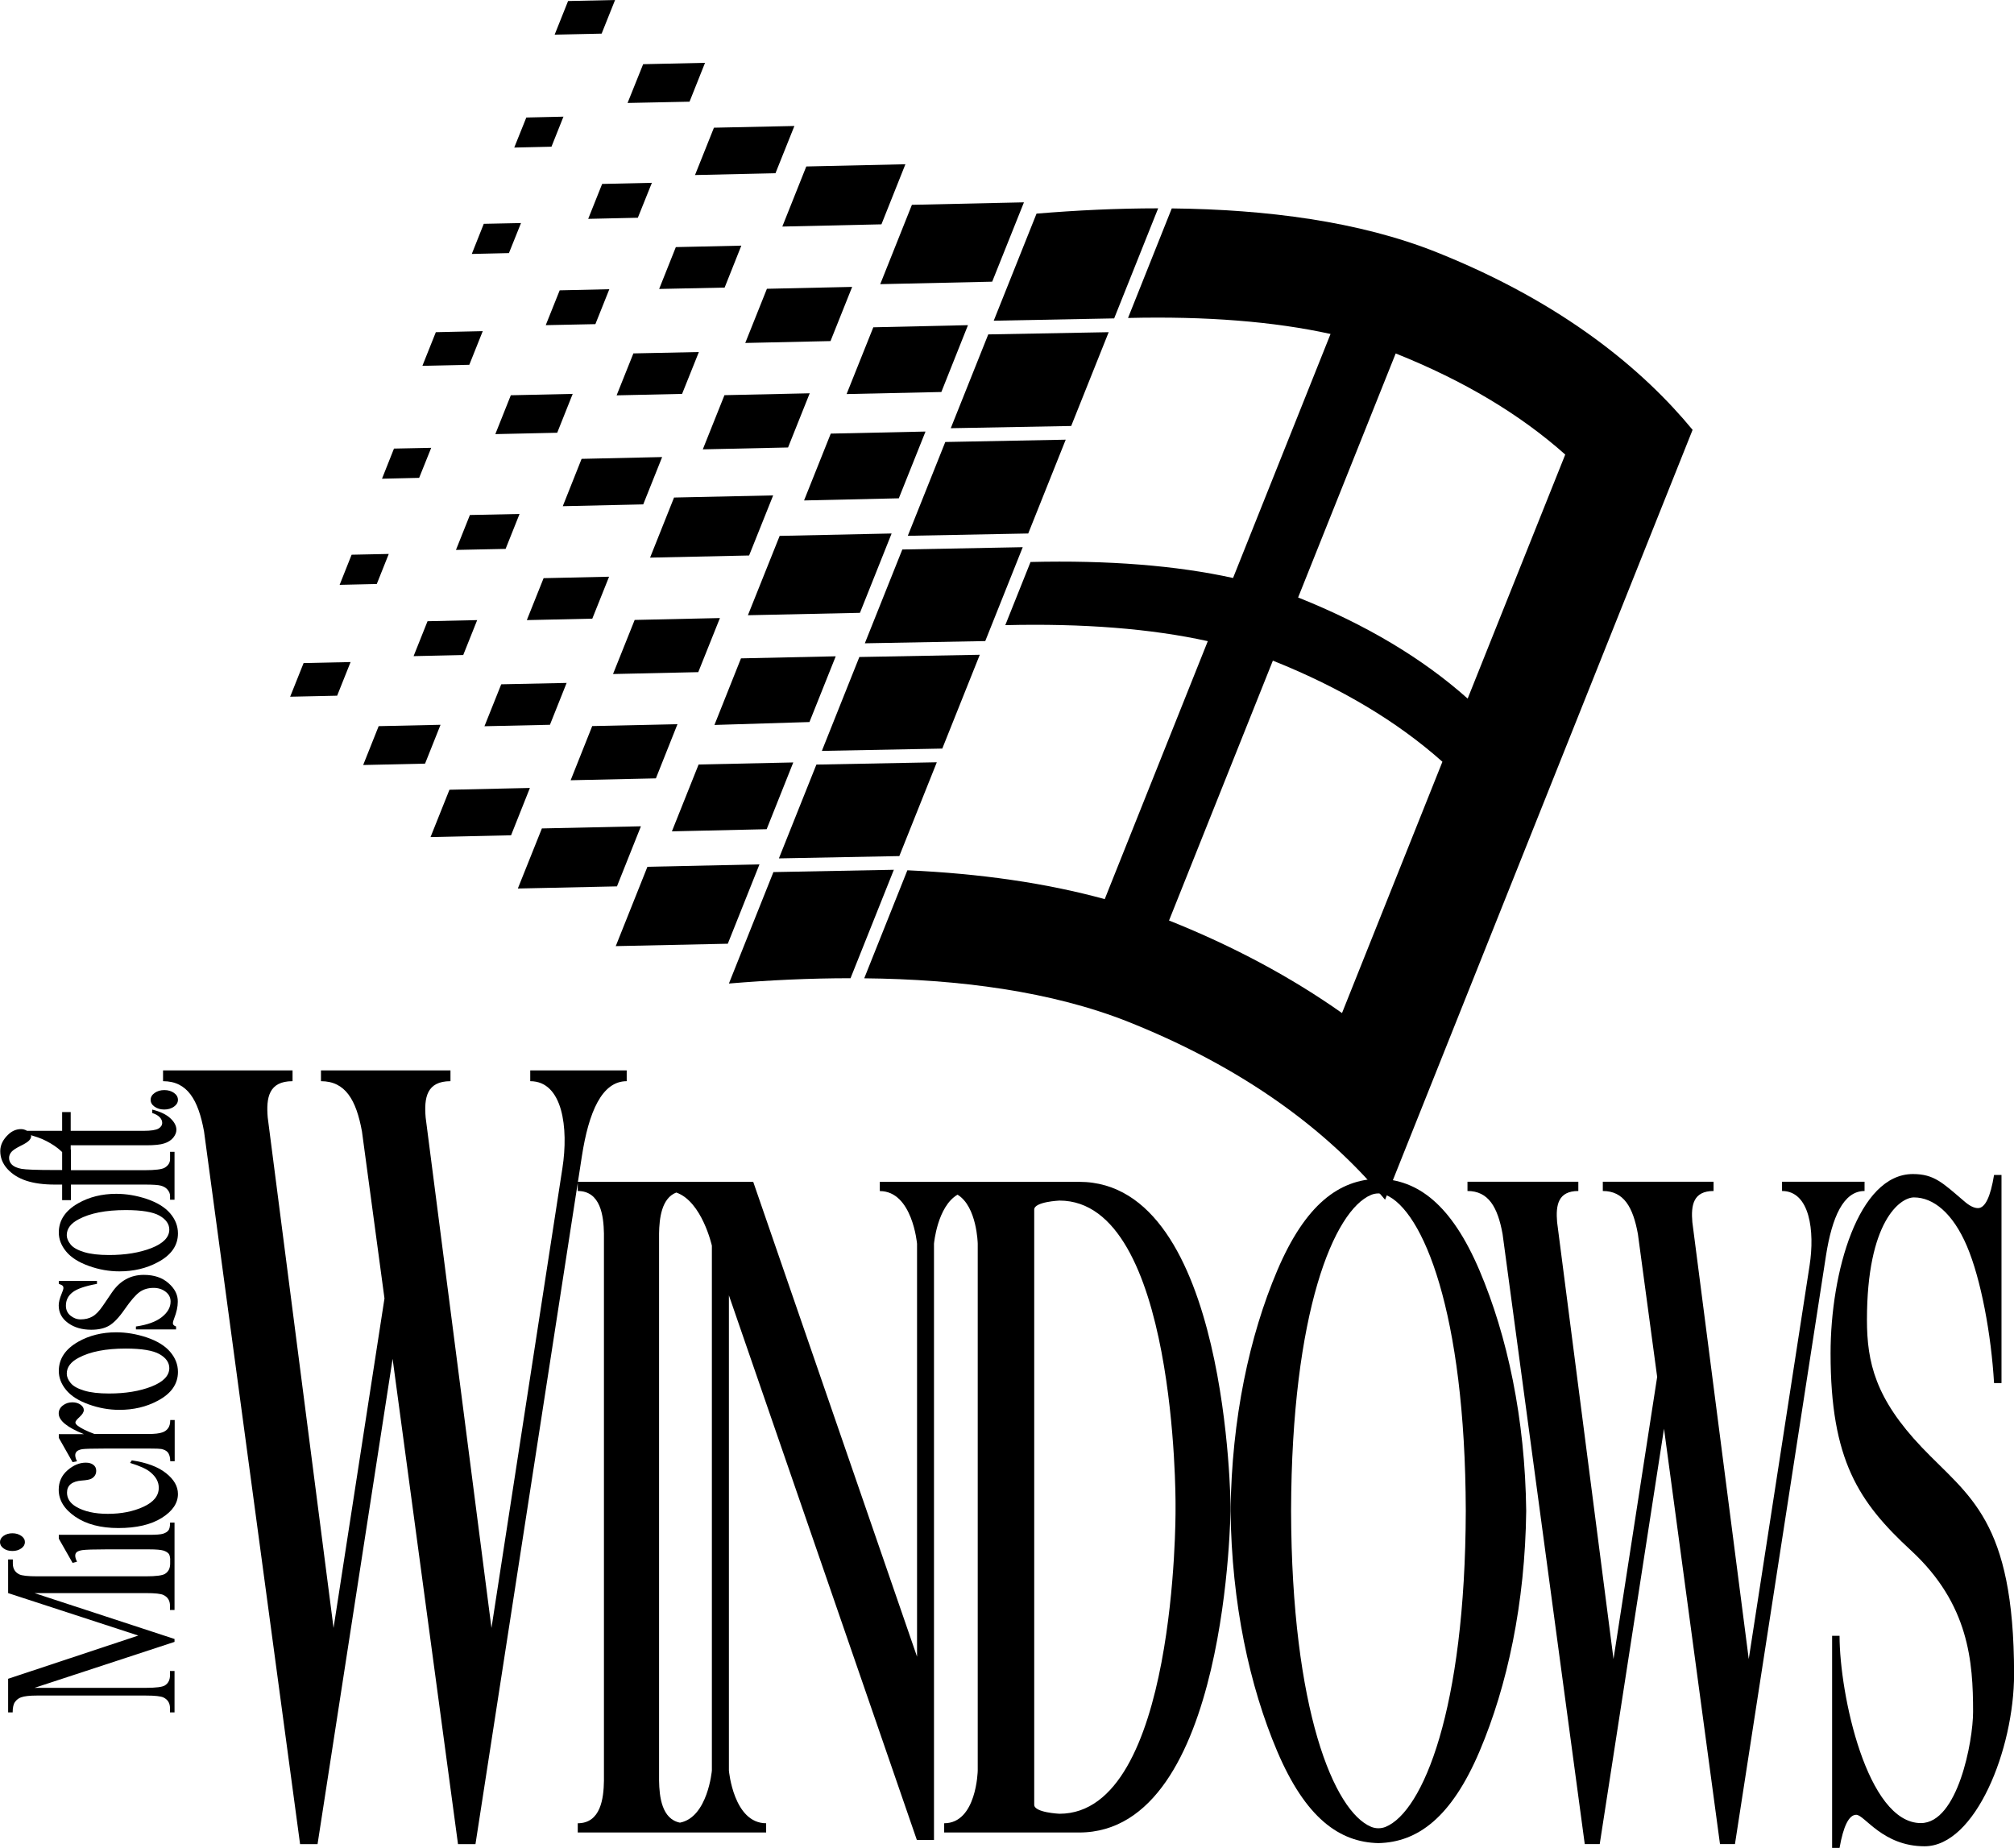 <?xml version="1.0" encoding="utf-8"?>
<!-- Generator: Adobe Illustrator 26.5.0, SVG Export Plug-In . SVG Version: 6.00 Build 0)  -->
<svg version="1.1" id="Layer_1" xmlns="http://www.w3.org/2000/svg" xmlns:xlink="http://www.w3.org/1999/xlink" x="0px" y="0px"
	 viewBox="0 0 2353 2159" style="enable-background:new 0 0 2353 2159;" xml:space="preserve">
<style type="text/css">
	.st0{display:none;}
	.st1{display:inline;}
	.st2{fill:none;stroke:#231F20;stroke-width:1.902;stroke-miterlimit:10;}
	.st3{fill:#3E96FF;}
	.st4{fill:#FF3C22;}
	.st5{fill:#3C8929;}
	.st6{fill:#FFC200;}
	.st7{fill:none;stroke:#231F20;stroke-width:1.227;stroke-miterlimit:10;}
	.st8{fill:none;stroke:#231F20;stroke-width:1.631;stroke-miterlimit:10;}
	.st9{fill:none;stroke:#231F20;stroke-width:1.551;stroke-miterlimit:10;}
	.st10{fill:none;stroke:#231F20;stroke-width:4.184;stroke-miterlimit:10;}
	.st11{fill:none;stroke:#231F20;stroke-width:4.4;stroke-miterlimit:10;}
	.st12{fill:none;stroke:#231F20;stroke-width:3.807;stroke-miterlimit:10;}
	.st13{fill:#FFFFFF;}
</style>
<g>
	<g>
		<g>
			<polygon points="719.4,1105.4 756.4,1012.7 756.4,1012.7 887.3,1009.9 850.3,1102.6 			"/>
			<polygon points="442.4,848.4 424.3,893.8 496.6,892.2 514.7,846.8 			"/>
			<polygon points="393.9,812.8 409.6,773.5 354.7,774.7 339,814 			"/>
			<polygon points="525.1,922.7 503,978 597.1,975.9 619.1,920.6 			"/>
			<polygon points="605,1038.1 633.1,967.9 748.8,965.4 720.8,1035.6 			"/>
		</g>
		<g>
			<polygon points="873.8,718.8 1004.7,716 1041.7,623.3 910.9,626.1 			"/>
			<polygon points="651,505.6 669.1,460.2 596.8,461.8 578.7,507.2 			"/>
			<polygon points="493.5,427.4 509.2,388.1 564,386.9 548.3,426.2 			"/>
			<polygon points="751.5,589.3 773.6,534 679.5,536.1 657.5,591.4 			"/>
			<polygon points="787.5,581.3 759.5,651.5 875.2,649 903.3,578.8 			"/>
		</g>
		<g>
			<g>
				<polygon points="976.4,766.8 865.7,769.2 834.7,847 945.7,843.6 				"/>
			</g>
			<polygon points="532.7,642.5 549,601.7 607,600.5 590.7,641.3 			"/>
			<polygon points="460.3,524.1 446.3,559.3 489.7,558.3 503.8,523.2 			"/>
			<polygon points="615.5,724.5 635.1,675.5 711.6,673.8 692,722.8 			"/>
			<polygon points="841.1,722.1 815.8,785.3 716.2,787.5 741.5,724.3 			"/>
		</g>
		<g>
			<polygon points="785,971.3 816.2,893.2 926.8,890.8 895.7,968.8 			"/>
			<polygon points="557.5,724.5 541.2,765.3 483.2,766.6 499.5,725.8 			"/>
			<polygon points="440.2,682.3 454.2,647.2 410.8,648.1 396.8,683.3 			"/>
			<polygon points="566,848.5 585.6,799.5 662,797.9 642.5,846.8 			"/>
			<polygon points="791.5,846.1 766.3,909.4 666.7,911.6 691.9,848.3 			"/>
		</g>
		<g>
			<polygon points="1081.3,504.2 1050.1,582.2 939.4,584.7 970.6,506.6 			"/>
			<polygon points="637.6,379.9 653.9,339.2 711.9,337.9 695.6,378.7 			"/>
			<polygon points="551.2,296.7 565.2,261.5 608.7,260.6 594.6,295.7 			"/>
			<polygon points="720.4,461.9 740,412.9 816.5,411.3 796.9,460.2 			"/>
			<polygon points="946,459.5 920.7,522.8 821.1,525 846.4,461.7 			"/>
		</g>
		<g>
			<polygon points="1020.3,382.4 989.1,460.4 1099.8,458 1130.9,379.9 			"/>
			<polygon points="687.2,255.7 703.5,214.9 761.6,213.6 745.2,254.4 			"/>
			<polygon points="600.8,172.4 614.9,137.3 658.3,136.3 644.3,171.4 			"/>
			<polygon points="770.1,337.6 789.6,288.7 866.1,287 846.6,336 			"/>
			<polygon points="995.6,335.2 970.3,398.5 870.7,400.7 896,337.4 			"/>
		</g>
		<g>
			<g>
				<polygon points="1196.3,236.4 1159.2,329.1 1028.4,332 1065.4,239.3 				"/>
				<polygon points="805.6,118.8 823.7,73.4 751.4,75 733.2,120.3 				"/>
				<polygon points="663.7,1.2 648,40.5 702.9,39.3 718.6,0 				"/>
				<polygon points="812,204.5 834.1,149.2 928.1,147.2 906,202.4 				"/>
				<polygon points="942,194.5 914,264.7 1029.8,262.1 1057.8,191.9 				"/>
			</g>
		</g>
		<g>
			<polygon points="1144.7,765 1004,767.6 960.2,877.3 1100.9,874.6 			"/>
			<polygon points="1050.7,1000.2 1094.5,890.6 953.8,893.3 910,1002.9 			"/>
			<path d="M903.6,1018.9l-52,130.2c46.7-3.9,94.5-6.2,142.1-6.2l50.6-126.7L903.6,1018.9z"/>
			<polygon points="1010.4,751.6 1054.2,642 1194.9,639.3 1151.1,749 			"/>
			<polygon points="1201.3,623.3 1060.6,626 1104.4,516.4 1245.1,513.7 			"/>
			<polygon points="1251.5,497.7 1110.8,500.3 1154.6,390.7 1295.3,388.1 			"/>
			<path d="M1301.7,372l51.4-128.6c-47.6,0-95.4,2.3-142.1,6.2l-50,125.1L1301.7,372z"/>
		</g>
		<path d="M1678.4,294.7c-90.3-36.1-198.9-50-309.4-51.2l-51.1,128c90.7-2.2,170.5,4.1,236.6,18.7l-112.5,281.6l-1.4,3.5
			c-66.1-14.6-145.9-20.9-236.6-18.7l-29.5,73.8c90.7-2.2,170.5,4.1,236.6,18.7l-115.6,289.3l-4.8,12.1
			c-68.2-18.7-145.2-29.9-230.6-33.7l-50.4,126.2c110.4,1.1,219,15.1,309.4,51.2c149.4,59.7,242.2,138.5,299.1,207.5l359.3-899.5
			C1920.6,433.2,1827.9,354.4,1678.4,294.7z M1567.9,1183.6c-59.4-41.9-126.7-78-201.5-107.9c-0.2-0.1-0.4-0.2-0.6-0.2l121.3-303.6
			c0.2,0.1,0.4,0.2,0.6,0.2c78.8,31.5,144.9,71,197.5,117.9L1567.9,1183.6z M1714.7,816.2c-52.6-46.9-118.7-86.4-197.5-117.9
			c-0.2-0.1-0.4-0.2-0.6-0.2L1630.6,413c0.2,0.1,0.4,0.2,0.6,0.2c78.8,31.5,144.9,71,197.5,117.9L1714.7,816.2z"/>
	</g>
	<g>
		<path d="M2245.3,1691c-54.1-56.9-64.1-99-64.1-149c0-114.6,38.6-143,54.9-143c22.6,0,45.4,18.2,61.9,56.9
			c16.5,38.7,28.4,103.5,31.7,160h8.7v-243.1h-8.7c-4.2,25.8-10.5,38.7-18.8,38.7c-4.7,0-10.2-2.8-16.5-8.4
			c-24.6-20.9-34.5-31.4-59.5-31.4c-63.8,0-96.2,114.6-96.2,209.5c0,124.8,32.8,173.8,94.1,230.4c67.7,62.6,72.4,129.8,72.4,188.5
			c0,34.2-17.9,129.9-61,129.9c-62.9,0-95-150.5-95-218.8h-8.7V2159h8.7c4.5-25.8,11.1-38.7,19.5-38.7c9.6,0,30.9,36.8,79.8,36.8
			c59.2,0,104.6-113,104.6-201.2C2353,1775,2300.3,1748.7,2245.3,1691z"/>
		<path d="M1610.4,1377.2c-45.8,1-85.2,29.7-118.2,107.3c-32.4,76.3-53.2,172.6-54.5,280.8c1.3,108.2,22.1,204.5,54.5,280.8
			c33,77.6,72.4,106.3,118.2,107.3c45.8-1,85.2-29.7,118.2-107.3c32.4-76.3,53.2-172.6,54.5-280.8c-1.3-108.2-22.1-204.5-54.5-280.8
			C1695.6,1406.9,1656.2,1378.1,1610.4,1377.2z M1618.9,2134.4c-5.4,2.2-11.5,2.2-16.9,0c-43.2-17.8-93-136.2-93.6-369.2
			c0.6-233,50.4-351.4,93.6-369.2c5.4-2.2,11.5-2.2,16.9,0c43.2,17.8,93,136.2,93.6,369.2
			C1711.9,1998.3,1662.1,2116.6,1618.9,2134.4z"/>
		<path d="M2178.4,1391.5l0-10.8h-40.6h-15.1H2082v10.8c32.5,0,38.4,46.9,32.2,86.9l0,0l-71.1,459.9l-65.9-510.4
			c-1.7-19.8,1-36.4,24.8-36.4v-10.8h-48.7h-7h-17.9h-5.2h-50.6v10.8c24.5,0,35.3,18.8,41,50.3l22.5,166.9l-51,329.6l-65.9-510.4
			c-1.7-19.8,1-36.4,24.8-36.4v-10.8h-47.3h-8.5h-17.9h-3.8h-52v10.8c24.5,0,35.3,18.8,41,50.3l96,712.7v0l0,0h17.5h0l75.1-485.3
			l65.4,485.3v0l0,0h17.5h0l106.4-687.9l0,0C2140.4,1422.3,2153.6,1391.5,2178.4,1391.5z"/>
	</g>
	<g>
		<path d="M24.8,1809.1c2.9-2,4.3-4.5,4.3-7.4c0-2.9-1.4-5.3-4.3-7.3c-2.9-2-6.3-3-10.3-3c-4,0-7.4,1-10.3,3c-2.8,2-4.2,4.5-4.2,7.3
			c0,2.9,1.4,5.4,4.2,7.4c2.8,2,6.2,3,10.3,3C18.5,1812.1,21.9,1811.1,24.8,1809.1z"/>
		<path d="M196.7,1788.1c-1.3,1.7-3.4,2.9-6.1,3.8c-2.7,0.9-8.2,1.3-16.4,1.3H68.7v4.5l16.1,28.3l5.2-1.4c-1.4-2.7-2.1-5.1-2.1-7
			c0-1.8,0.6-3.2,1.8-4.2c1.2-1,3.3-1.8,6.4-2.3c4.2-0.6,13.4-0.9,27.7-0.9h50.6c8.1,0,13.6,0.5,16.5,1.4c2.9,0.9,4.9,2.2,6.2,3.7
			c1,1.3,1.6,3.5,1.8,6.7h-0.1v4.8c0,5.5-2,9.5-6,12c-3,1.9-10.4,2.9-22.4,2.9h-127c-10.9,0-17.9-0.8-20.9-2.3
			c-5-2.5-7.5-6.7-7.5-12.6v-4.8H9.5v39.3l152.1,49.6L9.5,1961.4v39.3h5.3c0-5.7,0.9-9.8,2.8-12.3c1.9-2.6,4.2-4.3,7-5.3
			c3.8-1.4,10-2.1,18.6-2.1h127c10.9,0,17.9,0.8,20.9,2.3c5,2.5,7.5,6.6,7.5,12.5v4.9h5.3v-48.4h-5.3v4.9c0,5.5-2,9.5-6,12
			c-3,1.8-10.4,2.8-22.4,2.8H40.3l163.6-53.7v-3.4l-163.6-53.6h129.9c10.9,0,17.9,0.7,20.9,2.3c5,2.4,7.5,6.6,7.5,12.5v4.9h5.3
			v-56.5v-2.5v-43.1h-5.2C198.7,1783.4,198.1,1786.4,196.7,1788.1z"/>
		<path d="M193.9,1721.1c-9.3-7.4-22.6-12.3-39.9-14.9l-2,3c11.6,3.6,19.6,7.2,23.9,11c6.4,5.3,9.6,11.3,9.6,18
			c0,9.4-6,16.8-18,22.3c-12,5.5-25.8,8.2-41.5,8.2c-15.4,0-27.8-2.8-37.1-8.3c-7.1-4.2-10.6-9.7-10.6-16.5c0-4.2,1.4-7.5,4.3-9.9
			c3-2.4,7.3-3.8,12.9-4.2c5.6-0.4,9.5-1.1,11.5-2.3c3.6-2.1,5.4-5.1,5.4-9.1c0-3-1.1-5.3-3.4-7c-2.2-1.7-5.2-2.5-8.8-2.5
			c-7.4,0-14.5,3-21.3,8.9c-6.8,5.9-10.3,13.5-10.3,22.7c0,12.3,6.5,22.8,19.4,31.6c12.9,8.8,29.7,13.2,50.3,13.2
			c21.3,0,38.2-4,50.8-11.9c12.5-7.9,18.8-17.2,18.8-27.9C207.9,1736.6,203.3,1728.5,193.9,1721.1z"/>
		<path d="M93,1655.5c3.3-3,4.9-5.7,4.9-8c0-2.5-1.3-4.6-3.9-6.4c-2.6-1.8-5.7-2.7-9.5-2.7c-4.2,0-7.9,1.2-11.1,3.7
			c-3.2,2.5-4.8,5.6-4.8,9.3c0,8.3,9.8,16.3,29.5,24.2H68.7v4.3l16.1,28.4l5.2-1c-1.4-2.7-2.1-5.1-2.1-7.2c0-1.8,0.7-3.3,2-4.5
			c1.3-1.2,3.5-2,6.4-2.5c2.9-0.4,12-0.7,27.3-0.7h50.9c7.6,0,12.3,0.2,13.9,0.5c3.3,0.7,5.8,1.9,7.3,3.6c2.1,2.3,3.2,5.9,3.2,10.7
			h5.2v-48.1h-5.2c0,4.2-0.9,7.5-2.6,9.7c-1.7,2.3-3.9,3.8-6.5,4.7c-3.7,1.3-9.2,1.9-16.5,1.9h-62.9c-9-3.3-15.4-6.5-19.4-9.5
			c-1.9-1.4-2.9-2.8-2.9-4C88,1660.7,89.7,1658.5,93,1655.5z"/>
		<path d="M171.5,1562.6c-12-4-23.9-6-35.7-6c-16.7,0-31.5,3.7-44.4,11c-15.1,8.6-22.7,20-22.7,34.2c0,7.8,2.8,15.2,8.5,22.1
			c5.7,7,14.5,12.6,26.4,16.9c11.9,4.3,23.9,6.4,35.9,6.4c16.5,0,31.5-3.5,44.7-10.6c15.8-8.3,23.7-19.6,23.7-33.7
			c0-8.7-3.1-16.5-9.2-23.6C192.6,1572.2,183.5,1566.7,171.5,1562.6z M176.9,1620c-13.9,5.4-30.3,8.1-49.5,8.1
			c-11.9,0-21.6-1.1-29.1-3.4c-7.6-2.3-12.8-5.2-15.8-8.9c-3-3.7-4.5-7.3-4.5-10.9c0-7.5,4.6-13.7,13.8-18.5
			c13.4-7.2,31.7-10.8,55.1-10.8c18.6,0,31.8,2.2,39.4,6.5c7.6,4.3,11.5,9.8,11.5,16.4C197.7,1607.4,190.8,1614.5,176.9,1620z"/>
		<path d="M196.9,1499.2c-7.3-6.5-16.9-9.7-28.9-9.7c-15.5,0-28,6.9-37.4,20.8l-10.2,15c-4.4,6.5-8.6,10.8-12.5,12.9
			c-3.8,2.2-8.4,3.3-13.8,3.3c-4.3,0-8.2-1.5-11.8-4.4c-3.5-2.9-5.3-6.8-5.3-11.6c0-6.3,2.5-11.5,7.6-15.5c5.1-4.1,14.6-7.4,28.7-10
			v-3.4H68.7v3.4c2.3,0.8,3.8,1.5,4.4,2.2c0.7,0.6,1,1.5,1,2.6c0,1.2-0.7,3.5-2.2,7c-2.2,5.3-3.3,9.7-3.3,13.4
			c0,8.4,3.6,15.2,10.9,20.5c7.3,5.3,16.3,7.9,27.1,7.9c8.3,0,15.2-1.5,20.6-4.6c5.5-3.1,11.8-9.6,18.6-19.5
			c6.9-9.9,12.6-16.5,17.1-19.8s10-5,16.6-5c5.4,0,10.1,1.5,14,4.5s5.8,6.8,5.8,11.5c0,6.7-3.4,12.7-10.2,18.1
			c-6.8,5.4-16.9,9.1-30.3,11v3.4h46.9v-3.4c-2.5-0.9-3.7-2.1-3.7-3.7c0-1.4,0.5-3.3,1.4-5.5c2.9-7.4,4.3-13.9,4.3-19.7
			C207.9,1512.9,204.3,1505.7,196.9,1499.2z"/>
		<path d="M171.5,1400.8c-12-4-23.9-6-35.7-6c-16.7,0-31.5,3.7-44.4,11c-15.1,8.6-22.7,20-22.7,34.2c0,7.8,2.8,15.2,8.5,22.1
			c5.7,7,14.5,12.6,26.4,16.9c11.9,4.3,23.9,6.4,35.9,6.4c16.5,0,31.5-3.5,44.7-10.6c15.8-8.3,23.7-19.6,23.7-33.7
			c0-8.7-3.1-16.5-9.2-23.6C192.6,1410.4,183.5,1404.9,171.5,1400.8z M176.9,1458.2c-13.9,5.4-30.3,8.1-49.5,8.1
			c-11.9,0-21.6-1.1-29.1-3.4c-7.6-2.3-12.8-5.2-15.8-8.9c-3-3.7-4.5-7.3-4.5-10.9c0-7.5,4.6-13.7,13.8-18.5
			c13.4-7.2,31.7-10.8,55.1-10.8c18.6,0,31.8,2.2,39.4,6.5c7.6,4.3,11.5,9.8,11.5,16.4C197.7,1445.6,190.8,1452.7,176.9,1458.2z"/>
		<path d="M30.7,1379.5c9.1,3,20.2,4.5,33.3,4.5h8.6v18.2h10.3V1384h86.3c9.4,0,15.7,0.4,18.9,1.3c3.2,0.9,5.8,2.4,7.7,4.7
			c1.9,2.3,2.9,4.7,2.9,7.5v4.2h5.2v-56h-5.2v8.5c0,4.2-2.1,7.6-6.3,10.1c-3.2,1.9-11,2.9-23.2,2.9H82.9V1343h-0.3v-4.9h88.3
			c9.5,0,16.5-0.7,21-2.2c4.5-1.4,8-3.7,10.5-6.7c2.4-3,3.7-6.1,3.7-9.2c0-4.6-2.4-9.2-7.1-13.5c-4.7-4.4-11.8-7.8-21.1-10.1v4
			c3.8,1.2,6.7,2.8,8.7,4.9c2,2.1,2.9,4.3,2.9,6.6c0,2.7-1.5,5-4.4,6.7c-3,1.7-8.7,2.6-17.2,2.6H82.6v-21.9h-10v21.9h-41
			c-2.2-1.3-4.6-2-7-2c-5.4,0-10.2,2-14.5,5.9c-6.5,6-9.8,12.6-9.8,19.8c0,7.7,2.8,14.7,8.4,20.9
			C14.3,1371.9,21.6,1376.5,30.7,1379.5z M13.3,1345.9c1.8-2.1,5.3-4.4,10.5-7c5.2-2.5,8.6-4.7,10.2-6.4c1.6-1.7,2.4-3.4,2.4-5
			c0-0.4-0.1-0.8-0.2-1.2c6,1.8,10.4,3.3,13.1,4.5c6.9,3.1,12.8,6.6,17.9,10.5c2,1.6,3.8,3.2,5.4,4.7v21h-9.5
			c-20.5,0-33.1-0.5-38.1-1.4c-4.9-1-8.6-2.5-10.9-4.7c-2.3-2.2-3.5-4.8-3.5-8C10.6,1350.4,11.5,1348.1,13.3,1345.9z"/>
		<path d="M203.3,1276.9c-3.1-2.2-6.9-3.3-11.3-3.3s-8.1,1.1-11.3,3.3c-3.1,2.2-4.7,4.9-4.7,8.1c0,3.1,1.5,5.8,4.6,8
			c3.1,2.2,6.8,3.3,11.3,3.3c4.4,0,8.1-1.1,11.3-3.3c3.1-2.2,4.7-4.9,4.7-8S206.4,1279.1,203.3,1276.9z"/>
		<path d="M1260.8,1380.8h-74.2h-13.1h-38.8h-31.5h-19.6h-4.6h-51.1v10.8c38.1,0,43.5,61.5,43.5,61.5v482.5l-191.4-554.8h-28.1
			h-16.4H835h-3.3h-31.1h-21.3H770h-25.2h-14h-25.2h-30.4l4.6-29.8l0,0c8-51.8,23.4-87.8,52.4-87.8l0-12.6h-47.5h-17.7h-47.5l0,12.6
			c38,0,44.9,54.8,37.6,101.5l0,0L574.2,1902l-76.9-596.3c-2-23.2,1.2-42.5,29-42.5l0-12.6h-56.9h-8.2h-21h-6.1H375v12.6
			c28.6,0,41.2,22,47.9,58.8l26.3,195l-59.5,385l-76.9-596.3c-2-23.2,1.2-42.5,29-42.5l0-12.6h-55.3h-9.9h-21h-4.4h-60.7l0,12.6
			c28.6,0,41.2,22,47.9,58.8l112.2,832.6v0l0,0H371h0l87.7-567l76.4,567v0l0,0h20.4h0L675,1382v9.5c26.8,0,30.2,29.2,30.6,49.6
			v639.5c-0.3,20.3-3.7,49.6-30.6,49.6v10.8h30.6l0,0H770l0,0h18.3l0,0h51.1h4.6h51.1v-10.8c-38.1,0-43.5-61.5-43.5-61.5v-555.3
			l219.6,636.4v0h20v-62.4v0v-93.8v0v-540.5c0,0,3.8-43.4,27.5-57.3c22.8,13.9,23.6,57.3,23.6,57.3v615.6c0,0-1.2,61.5-39.2,61.5
			v10.8h50.8h32.7h74.2c174.6,0,176.9-380.1,176.9-380.1S1435.4,1380.8,1260.8,1380.8z M831.7,2068.6c0,0-4.8,54.7-37.3,60.9
			c-21.2-4.2-24.1-30.3-24.4-49v-639.5c0.3-17.3,2.8-41,20.1-47.7c30,10.4,41.6,62,41.6,62.1v0l0,0V2068.6z M1237.8,2119.1
			c0,0-29.5-1.3-29.5-10.5v-695.4c0-9.2,29.5-10.5,29.5-10.5c137,0,135.6,353.6,135.6,353.6v9.4
			C1373.4,1765.5,1374.8,2119.1,1237.8,2119.1z"/>
	</g>
</g>
</svg>
